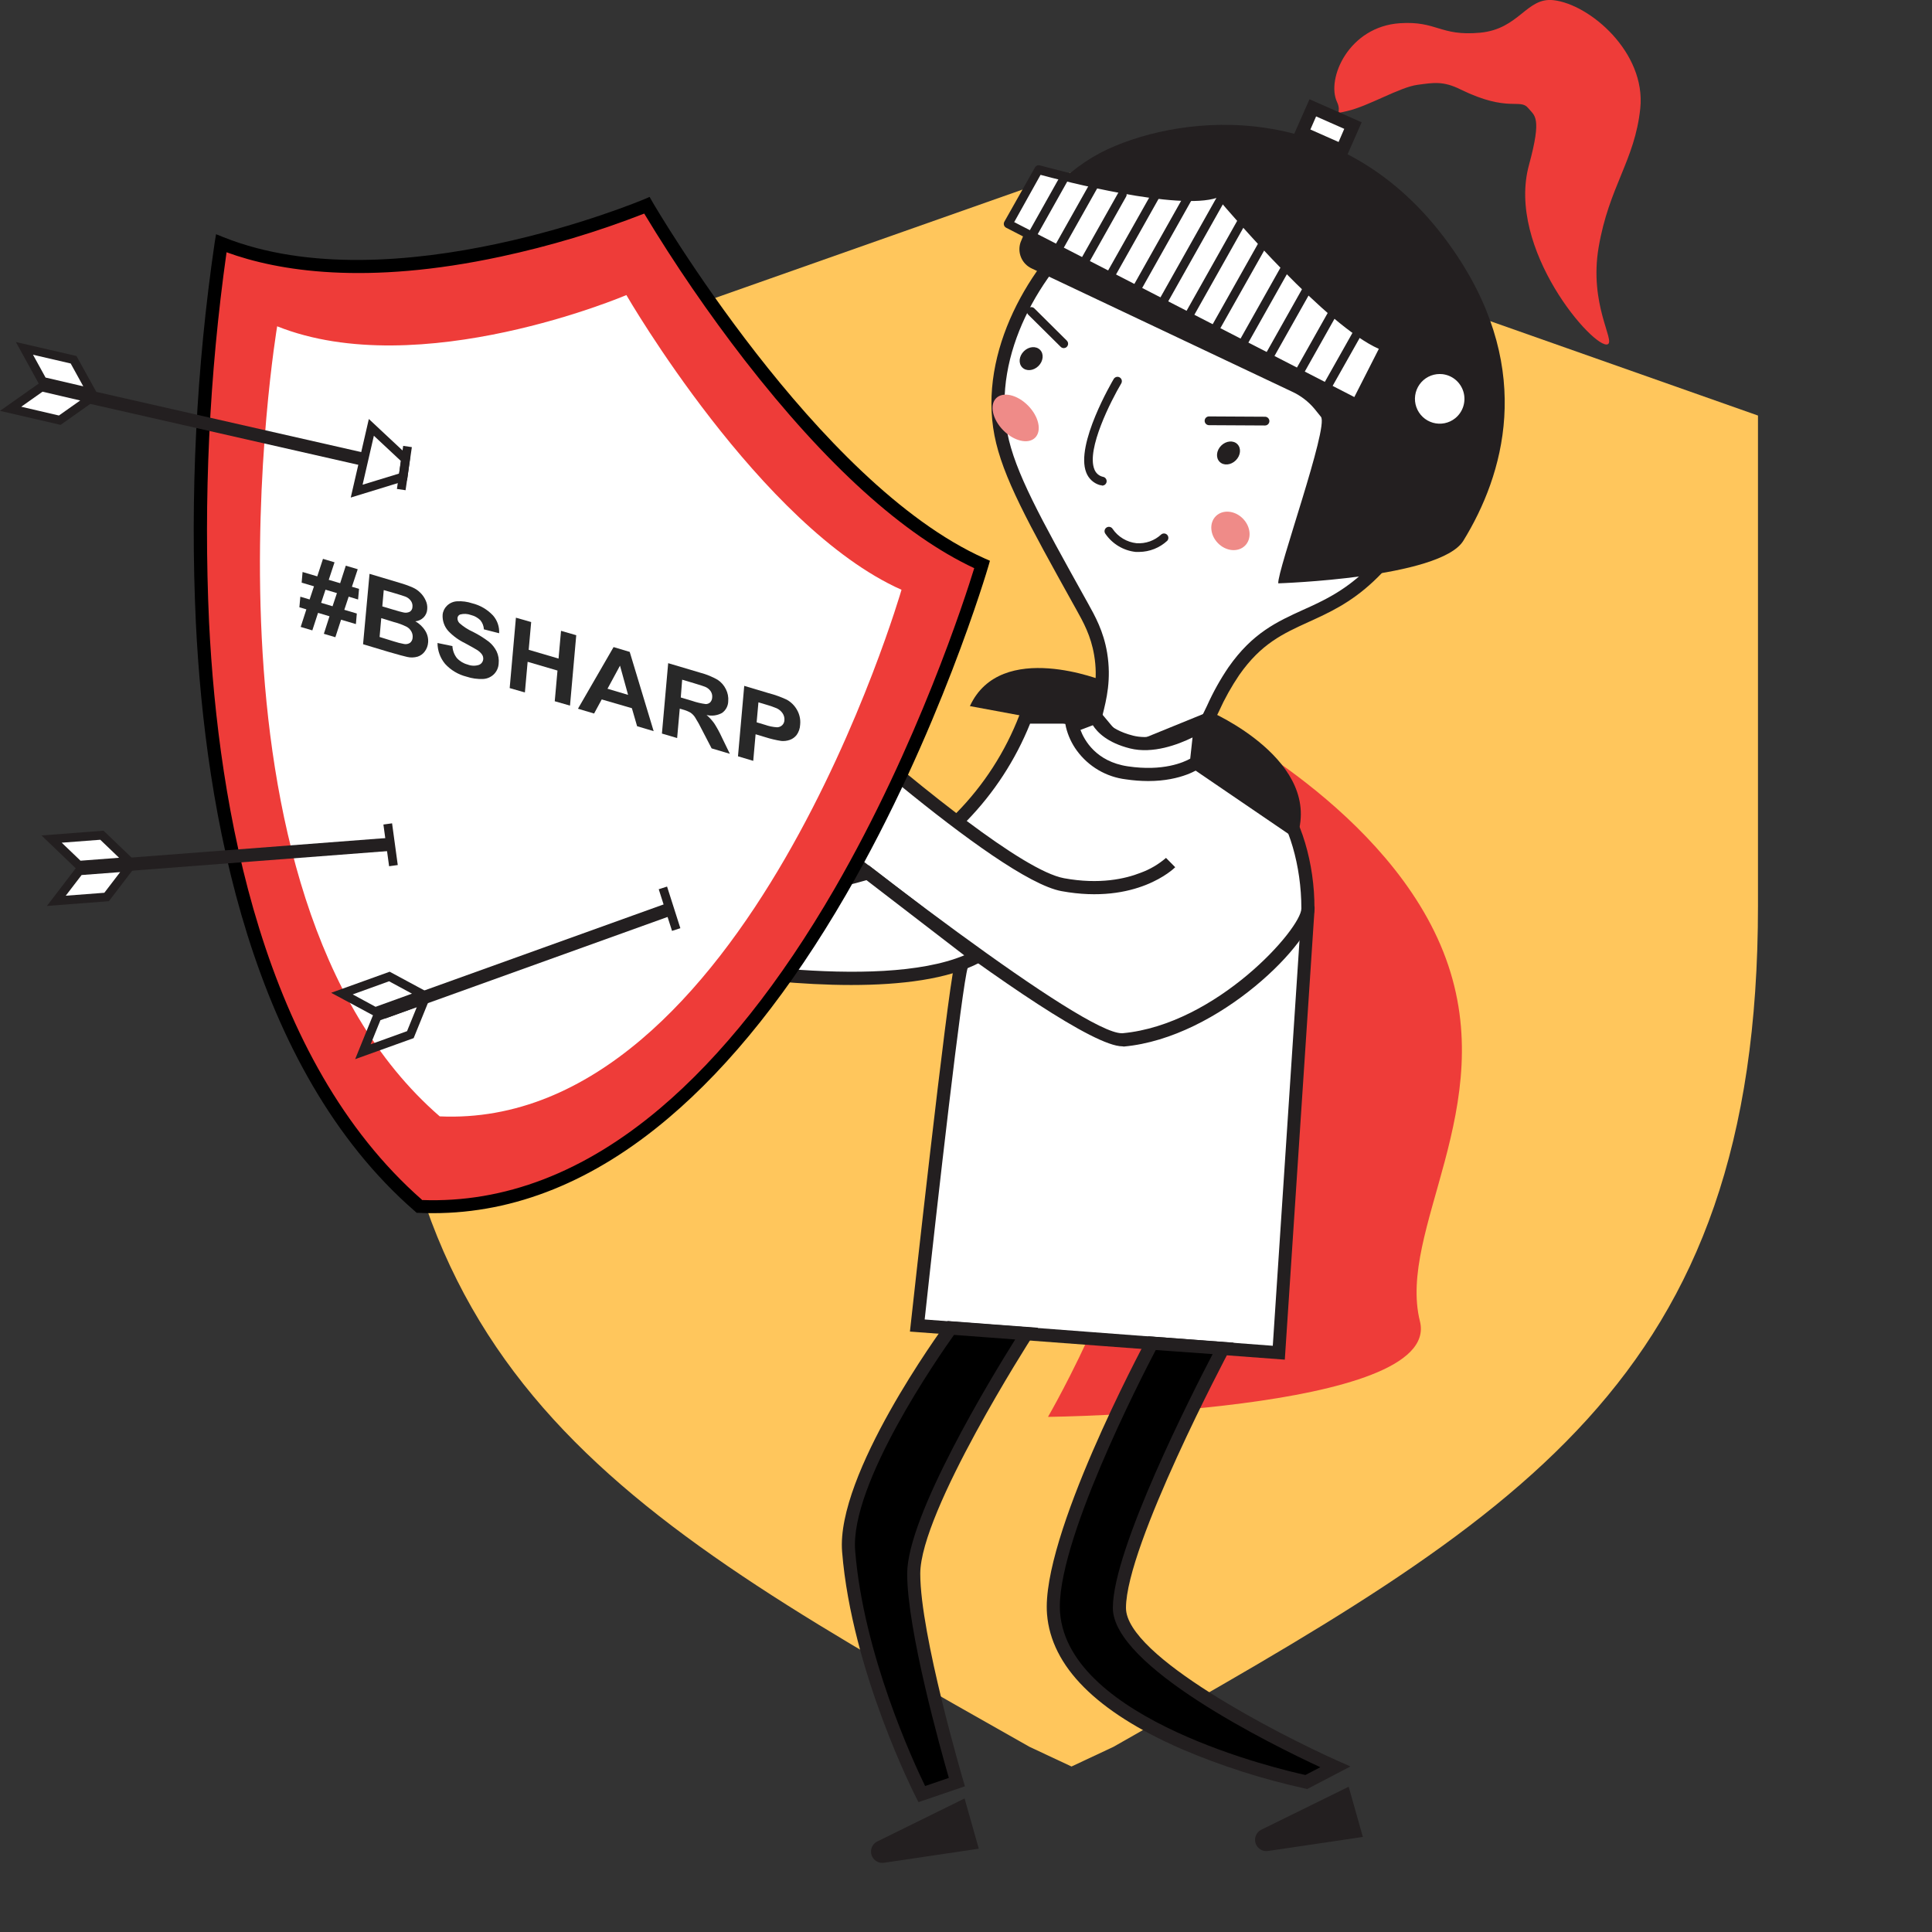 <svg width="126" height="126" viewBox="0 0 126 126" fill="none" xmlns="http://www.w3.org/2000/svg">
<rect x="0" y="0" width="126" height="126" fill="#333333" stroke="none"/>
<path d="M69.771 11.276L24.891 27.101V59.071C24.891 90.186 40.654 98.954 67.144 113.924L69.881 115.207L72.617 113.924C98.998 98.954 114.651 90.186 114.651 59.071V27.101L69.771 11.276Z" fill="#FFC65C"/>
<g clip-path="url(#clip0_2288_33008)">
<path d="M78.772 46.907C78.772 46.907 90.745 52.818 94.294 62.507C97.843 72.196 91.116 80.222 92.604 86.171C94.092 92.119 68.347 92.405 68.347 92.405C68.347 92.405 74.618 81.67 75.431 72.71C76.243 63.75 75.448 51.898 75.448 51.898L78.772 46.907Z" fill="#EE3C39"/>
<path d="M71.078 14.532C67.312 17.652 64.293 23.226 65.282 28.323C65.79 30.938 67.449 33.926 70.456 39.335C71.009 40.327 71.548 41.244 71.785 42.652C72.326 45.89 70.573 47.61 71.517 48.89C72.389 50.075 74.938 50.033 76.691 49.153C78.817 48.067 78.778 46.193 80.477 43.764C83.15 39.947 85.956 40.707 89.297 37.587C92.147 34.915 94.123 30.598 94.023 26.492C93.827 18.463 85.699 10.637 78.15 11.272C74.652 11.566 72.201 13.6 71.078 14.532Z" fill="white"/>
<path d="M73.934 50.23C72.794 50.23 71.728 49.901 71.172 49.144C70.616 48.387 70.813 47.472 71.072 46.455C71.317 45.487 71.625 44.284 71.357 42.724C71.143 41.458 70.667 40.598 70.16 39.69L70.077 39.544C67.047 34.092 65.379 31.086 64.857 28.401C63.791 22.909 67.189 17.186 70.801 14.195C71.901 13.283 74.479 11.146 78.111 10.84C81.631 10.555 85.485 12.023 88.684 14.9C92.19 18.043 94.346 22.381 94.445 26.478C94.545 30.575 92.635 35.049 89.582 37.907C88.062 39.335 86.677 39.955 85.337 40.567C83.684 41.321 82.253 41.972 80.822 44.018C80.312 44.77 79.869 45.564 79.496 46.392C78.883 47.675 78.356 48.787 76.879 49.535C75.963 49.989 74.956 50.227 73.934 50.23ZM79.014 11.657C78.729 11.657 78.461 11.657 78.188 11.692C74.824 11.977 72.486 13.918 71.346 14.852C67.925 17.689 64.698 23.086 65.695 28.232C66.192 30.781 67.836 33.741 70.827 39.118L70.909 39.264C71.428 40.195 71.967 41.161 72.204 42.572C72.489 44.31 72.164 45.612 71.899 46.658C71.645 47.647 71.531 48.184 71.856 48.627C72.532 49.544 74.829 49.61 76.494 48.761C77.711 48.138 78.136 47.244 78.729 46.007C79.12 45.135 79.586 44.3 80.123 43.51C81.688 41.275 83.29 40.544 84.987 39.772C86.264 39.201 87.584 38.589 89 37.264C91.885 34.572 93.687 30.343 93.593 26.495C93.499 22.646 91.452 18.532 88.117 15.535C85.346 13.049 82.073 11.666 79.014 11.666V11.657Z" fill="#231F20"/>
<path d="M80.594 30.024C80.915 29.707 80.962 29.235 80.7 28.968C80.438 28.702 79.966 28.743 79.645 29.06C79.325 29.377 79.277 29.85 79.539 30.116C79.801 30.382 80.273 30.341 80.594 30.024Z" fill="#231F20"/>
<path d="M67.723 23.872C68.044 23.555 68.092 23.082 67.829 22.816C67.567 22.549 67.095 22.59 66.775 22.907C66.454 23.224 66.406 23.697 66.668 23.963C66.93 24.229 67.403 24.188 67.723 23.872Z" fill="#231F20"/>
<path d="M71.845 31.646C71.819 31.649 71.793 31.649 71.768 31.646C71.558 31.593 71.364 31.489 71.203 31.344C71.042 31.199 70.918 31.018 70.841 30.815C70.12 28.992 72.532 24.889 72.634 24.715C72.673 24.65 72.736 24.603 72.809 24.584C72.882 24.565 72.96 24.576 73.025 24.615C73.09 24.654 73.137 24.716 73.156 24.79C73.174 24.863 73.163 24.941 73.125 25.006C72.463 26.123 70.844 29.292 71.371 30.604C71.415 30.725 71.489 30.834 71.586 30.92C71.682 31.005 71.799 31.066 71.924 31.095C72 31.106 72.068 31.146 72.114 31.207C72.16 31.268 72.18 31.345 72.17 31.421C72.159 31.497 72.119 31.565 72.058 31.611C71.997 31.657 71.92 31.677 71.845 31.666V31.646Z" fill="#231F20"/>
<path d="M74.302 35.995C74.224 35.999 74.146 35.999 74.068 35.995C73.674 35.953 73.293 35.825 72.952 35.621C72.611 35.418 72.318 35.143 72.093 34.815C72.069 34.784 72.053 34.748 72.043 34.711C72.034 34.673 72.033 34.634 72.039 34.596C72.046 34.557 72.06 34.521 72.081 34.488C72.102 34.455 72.13 34.427 72.162 34.406C72.194 34.384 72.231 34.369 72.269 34.362C72.307 34.355 72.346 34.356 72.384 34.365C72.421 34.373 72.457 34.39 72.489 34.413C72.52 34.435 72.546 34.465 72.566 34.498C72.743 34.756 72.973 34.972 73.242 35.132C73.51 35.292 73.809 35.393 74.12 35.426C74.413 35.447 74.708 35.407 74.986 35.309C75.263 35.211 75.518 35.056 75.733 34.855C75.789 34.809 75.86 34.787 75.933 34.792C76.004 34.797 76.072 34.829 76.121 34.882C76.17 34.935 76.198 35.005 76.198 35.077C76.198 35.15 76.17 35.219 76.121 35.272C75.624 35.73 74.976 35.987 74.302 35.995Z" fill="#231F20"/>
<path d="M81.195 35.588C81.644 35.145 81.582 34.354 81.058 33.821C80.534 33.288 79.746 33.216 79.297 33.659C78.849 34.102 78.91 34.893 79.434 35.426C79.958 35.959 80.747 36.031 81.195 35.588Z" fill="#EF8B88"/>
<path d="M67.507 28.547C67.955 28.104 67.751 27.167 67.05 26.454C66.349 25.742 65.417 25.524 64.969 25.967C64.52 26.41 64.725 27.347 65.426 28.059C66.127 28.772 67.058 28.99 67.507 28.547Z" fill="#EF8B88"/>
<path d="M84.277 25.549L67.281 17.506C66.97 17.361 66.724 17.105 66.591 16.788C66.458 16.471 66.448 16.116 66.562 15.792C67.115 14.377 67.949 13.091 69.014 12.01C70.079 10.929 71.353 10.077 72.757 9.506C78.031 7.314 88.359 6.569 95.067 16.738C100.033 24.261 98.077 30.975 95.435 35.267C93.929 37.709 83.365 38.044 83.365 38.044C83.29 37.224 86.669 27.841 86.15 27.186L85.728 26.663C85.332 26.189 84.837 25.809 84.277 25.549Z" fill="#231F20"/>
<path d="M62.676 62.976C62.226 64.499 59.826 86.448 59.826 86.448L83.401 88.213L85.308 59.247L78.78 46.907L62.406 53.578L62.676 62.976Z" fill="white"/>
<path d="M83.792 88.673L59.344 86.842L59.392 86.402C59.489 85.516 61.75 64.956 62.243 62.927L61.958 53.293L78.966 46.364L85.733 59.156V59.276L83.792 88.673ZM60.305 86.053L83.008 87.768L84.881 59.353L78.589 47.461L62.848 53.873L63.133 63.044L63.113 63.11C62.745 64.25 61.137 78.362 60.305 86.053Z" fill="#231F20"/>
<path d="M62.397 53.578C64.369 51.66 65.899 49.333 66.881 46.761H71.477L72.215 47.633C72.803 48.35 73.642 48.817 74.561 48.938C75.48 49.06 76.41 48.827 77.164 48.287C77.235 48.233 77.304 48.175 77.372 48.118L78.772 46.907C78.772 46.907 81.933 50.458 83.136 51.91C84.339 53.361 85.303 56.118 85.3 59.247C85.3 61.03 79.291 67.247 73.256 67.819C69.923 68.121 45.906 48.478 45.906 48.478L49.429 42.552C49.429 42.552 64.823 56.887 69.319 57.696C74.037 58.553 76.343 56.25 76.343 56.25" fill="white"/>
<path d="M73.201 68.239C69.513 68.239 48.086 50.81 45.635 48.81L45.35 48.575L49.341 41.878L49.728 42.238C49.828 42.332 56.57 48.604 62.366 53.027C64.162 51.203 65.565 49.027 66.485 46.635L66.585 46.35H71.685L72.54 47.373C73.057 48.009 73.796 48.424 74.607 48.533C75.419 48.643 76.241 48.438 76.907 47.961C76.97 47.913 77.033 47.864 77.093 47.81L78.803 46.324L79.088 46.638C79.12 46.675 82.267 50.213 83.461 51.653C84.838 53.31 85.742 56.298 85.725 59.264C85.725 61.344 79.541 67.684 73.293 68.253L73.201 68.239ZM46.461 48.367C55.986 56.144 70.653 67.384 73.153 67.384H73.216C79.35 66.813 84.872 60.553 84.872 59.25C84.872 56.473 84.063 53.698 82.808 52.184C81.831 51.01 79.533 48.413 78.732 47.51L77.651 48.444C77.577 48.51 77.498 48.572 77.418 48.633C76.578 49.24 75.538 49.505 74.51 49.371C73.483 49.237 72.544 48.715 71.887 47.913L71.28 47.193H67.181C66.229 49.559 64.825 51.716 63.047 53.541C65.692 55.518 68.061 57.033 69.396 57.276C71.708 57.698 73.387 57.316 74.396 56.918C74.999 56.698 75.557 56.37 76.044 55.95L76.645 56.558C76.545 56.658 74.125 59.01 69.233 58.118C65.02 57.35 51.995 45.498 49.517 43.218L46.461 48.367Z" fill="#231F20"/>
<path d="M63.703 62.396C57.505 65.67 41.57 62.216 41.57 62.216L44.169 56.936C44.169 56.936 46.57 58.536 53.748 57.601C54.713 57.443 55.666 57.215 56.599 56.918L63.703 62.396Z" fill="white"/>
<path d="M55.516 64.239C48.999 64.239 41.92 62.73 41.478 62.633L40.945 62.519L44.001 56.31L44.406 56.581C44.426 56.581 46.824 58.07 53.694 57.178C54.621 57.023 55.537 56.802 56.434 56.518L56.659 56.433L64.493 62.461L63.902 62.773C61.827 63.87 58.74 64.239 55.516 64.239ZM42.2 61.904C44.919 62.444 57.2 64.676 62.885 62.304L56.51 57.401C55.622 57.664 54.718 57.873 53.805 58.027C48.121 58.767 45.347 57.938 44.363 57.513L42.2 61.904Z" fill="#231F20"/>
<path d="M62.015 86.613C62.015 86.613 54.954 96.225 55.35 101.168C55.977 108.971 60.119 117.006 60.119 117.006L62.4 116.223C62.4 116.223 59.583 106.722 59.583 102.631C59.583 98.408 66.944 86.982 66.944 86.982L62.015 86.613Z" fill="black"/>
<path d="M59.903 117.531L59.734 117.203C59.692 117.123 55.547 109.002 54.92 101.202C54.512 96.156 61.374 86.756 61.667 86.345L61.807 86.153L67.7 86.593L67.309 87.202C67.235 87.313 60.017 98.568 60.017 102.631C60.017 106.614 62.788 116.005 62.813 116.1L62.93 116.497L59.903 117.531ZM62.218 87.059C61.24 88.428 55.421 96.774 55.772 101.134C56.314 107.88 59.561 114.894 60.333 116.48L61.881 115.951C61.342 114.085 59.164 106.308 59.164 102.631C59.164 98.851 64.669 89.808 66.209 87.356L62.218 87.059Z" fill="#231F20"/>
<path d="M75.129 87.596C75.129 87.596 68.315 100.291 68.714 105.234C69.341 113.037 85.197 116.223 85.197 116.223L87.09 115.243C87.09 115.243 73.008 108.957 73.008 104.874C73.008 100.651 79.77 87.942 79.77 87.942L75.129 87.596Z" fill="black"/>
<path d="M85.257 116.674L85.112 116.643C82.338 116.034 79.627 115.166 77.016 114.048C71.497 111.628 68.558 108.674 68.284 105.268C67.882 100.257 74.47 87.916 74.749 87.393L74.881 87.148L80.454 87.565L80.146 88.136C80.078 88.262 73.433 100.797 73.433 104.865C73.433 108.008 83.41 113.125 87.261 114.843L88.074 115.203L85.257 116.674ZM75.374 88.045C74.439 89.828 68.783 100.811 69.136 105.188C69.707 112.194 83.555 115.417 85.135 115.76L86.11 115.254C82.9 113.763 72.577 108.682 72.577 104.862C72.577 101.042 77.746 90.882 79.085 88.311L75.374 88.045Z" fill="#231F20"/>
<path d="M62.907 117.291L57.183 120.111C57.033 120.195 56.917 120.328 56.855 120.489C56.793 120.649 56.789 120.826 56.843 120.99C56.898 121.153 57.007 121.292 57.153 121.382C57.299 121.473 57.472 121.509 57.642 121.486L63.834 120.568L62.907 117.291Z" fill="#231F20"/>
<path d="M87.957 116.526L82.23 119.343C82.079 119.426 81.963 119.56 81.901 119.721C81.838 119.882 81.834 120.059 81.889 120.223C81.944 120.386 82.055 120.525 82.201 120.615C82.348 120.706 82.521 120.742 82.692 120.717L88.883 119.8L87.957 116.526Z" fill="#231F20"/>
<path d="M27.347 78.67C6.859 60.881 14.425 15.866 14.425 15.866C25.756 20.389 42.182 13.38 42.182 13.38C42.182 13.38 52.83 31.812 64.053 36.809C64.053 36.806 51.627 79.773 27.347 78.67Z" fill="#EE3C39"/>
<path d="M28.257 79.119C27.949 79.119 27.638 79.119 27.327 79.099H27.179L27.065 78.999C16.369 69.713 13.381 52.998 12.774 40.624C12.388 32.329 12.8 24.016 14.003 15.8L14.091 15.275L14.582 15.472C25.62 19.878 41.855 13.06 42.017 12.992L42.365 12.843L42.553 13.172C42.659 13.355 53.261 31.541 64.219 36.421L64.561 36.572L64.458 36.932C64.427 37.041 61.265 47.847 55.168 58.361C51.576 64.561 47.682 69.459 43.594 72.916C38.736 77.036 33.576 79.119 28.257 79.119ZM27.512 78.262C32.892 78.465 38.114 76.456 43.049 72.282C47.063 68.887 50.894 64.064 54.435 57.95C59.851 48.581 62.942 38.995 63.537 37.055C58.911 34.886 53.879 30.329 48.571 23.498C46.203 20.437 44.014 17.242 42.014 13.929C38.974 15.115 35.843 16.055 32.652 16.738C23.866 18.626 18.139 17.68 14.775 16.452C13.649 24.445 13.268 32.526 13.635 40.59C14.237 52.755 17.139 69.139 27.521 78.248L27.512 78.262Z" fill="black"/>
<path d="M28.678 72.807C11.859 58.213 18.076 21.28 18.076 21.28C27.376 24.995 40.851 19.243 40.851 19.243C40.851 19.243 49.586 34.364 58.794 38.464C58.794 38.464 48.599 73.71 28.678 72.807Z" fill="white"/>
<path d="M69.376 22.703C69.301 22.703 69.229 22.673 69.176 22.62L67.055 20.518C67.029 20.491 67.007 20.46 66.993 20.425C66.979 20.39 66.971 20.353 66.971 20.316C66.971 20.278 66.978 20.241 66.992 20.206C67.007 20.172 67.027 20.14 67.054 20.113C67.08 20.087 67.112 20.066 67.146 20.051C67.181 20.037 67.218 20.029 67.255 20.029C67.293 20.029 67.33 20.036 67.364 20.05C67.399 20.064 67.431 20.085 67.457 20.112L69.575 22.215C69.615 22.255 69.643 22.305 69.654 22.361C69.665 22.416 69.66 22.474 69.638 22.526C69.617 22.578 69.581 22.623 69.534 22.655C69.487 22.686 69.432 22.703 69.376 22.703Z" fill="#231F20"/>
<path d="M82.501 27.749L78.849 27.729C78.773 27.729 78.701 27.699 78.647 27.645C78.594 27.592 78.564 27.519 78.564 27.444C78.564 27.368 78.594 27.295 78.647 27.241C78.701 27.188 78.773 27.158 78.849 27.158L82.501 27.178C82.576 27.178 82.649 27.208 82.702 27.262C82.756 27.315 82.786 27.388 82.786 27.463C82.786 27.539 82.756 27.612 82.702 27.666C82.649 27.719 82.576 27.749 82.501 27.749Z" fill="#231F20"/>
<path d="M65.75 14.592L67.745 11.057C67.745 11.057 77.053 13.649 79.487 12.546C79.487 12.546 86.754 21.295 90.32 22.592L88.45 26.281L65.75 14.592Z" fill="white"/>
<path d="M88.45 26.566C88.405 26.566 88.36 26.555 88.319 26.535L65.619 14.852C65.584 14.834 65.554 14.809 65.529 14.779C65.505 14.749 65.487 14.715 65.476 14.678C65.466 14.641 65.462 14.603 65.467 14.565C65.471 14.527 65.483 14.491 65.502 14.457L67.497 10.923C67.528 10.867 67.577 10.823 67.636 10.798C67.695 10.773 67.761 10.769 67.822 10.786C67.916 10.815 77.059 13.34 79.371 12.292C79.427 12.266 79.491 12.259 79.552 12.274C79.613 12.287 79.667 12.321 79.707 12.369C79.781 12.457 86.968 21.072 90.432 22.329C90.47 22.343 90.505 22.365 90.534 22.393C90.563 22.421 90.586 22.456 90.6 22.494C90.615 22.531 90.622 22.572 90.62 22.613C90.618 22.653 90.607 22.693 90.588 22.729L88.718 26.401C88.701 26.434 88.678 26.464 88.65 26.488C88.621 26.513 88.588 26.532 88.553 26.544C88.52 26.557 88.486 26.564 88.45 26.566ZM66.143 14.486L88.325 25.895L89.924 22.752C86.475 21.221 80.391 14.092 79.376 12.897C76.831 13.755 69.273 11.783 67.862 11.403L66.143 14.486Z" fill="#231F20"/>
<path d="M67.281 15.675C67.232 15.675 67.183 15.662 67.141 15.637C67.075 15.6 67.027 15.539 67.007 15.466C66.986 15.393 66.996 15.315 67.033 15.249L69.117 11.535C69.154 11.468 69.217 11.42 69.29 11.4C69.364 11.38 69.442 11.389 69.508 11.427C69.575 11.465 69.623 11.528 69.643 11.602C69.663 11.675 69.653 11.754 69.615 11.82L67.529 15.535C67.503 15.578 67.467 15.613 67.423 15.638C67.38 15.662 67.331 15.675 67.281 15.675Z" fill="#231F20"/>
<path d="M68.977 16.566C68.928 16.566 68.88 16.553 68.837 16.529C68.771 16.492 68.723 16.43 68.703 16.357C68.682 16.284 68.692 16.206 68.729 16.14L71.186 11.774C71.205 11.742 71.23 11.713 71.259 11.69C71.289 11.667 71.323 11.65 71.359 11.641C71.396 11.631 71.433 11.628 71.471 11.633C71.508 11.638 71.544 11.65 71.576 11.669C71.609 11.688 71.638 11.713 71.661 11.742C71.683 11.772 71.7 11.806 71.71 11.843C71.72 11.879 71.722 11.917 71.718 11.954C71.713 11.992 71.701 12.028 71.682 12.06L69.225 16.426C69.199 16.469 69.163 16.505 69.119 16.529C69.076 16.554 69.027 16.567 68.977 16.566Z" fill="#231F20"/>
<path d="M70.736 17.337C70.687 17.337 70.639 17.324 70.596 17.3C70.563 17.282 70.534 17.257 70.511 17.227C70.488 17.198 70.47 17.164 70.46 17.127C70.45 17.091 70.448 17.053 70.452 17.015C70.457 16.978 70.469 16.942 70.488 16.909L72.945 12.546C72.982 12.48 73.044 12.432 73.116 12.411C73.189 12.391 73.267 12.4 73.333 12.437C73.398 12.475 73.447 12.536 73.467 12.609C73.487 12.682 73.478 12.76 73.441 12.826L70.984 17.192C70.959 17.236 70.923 17.273 70.879 17.298C70.836 17.324 70.786 17.337 70.736 17.337Z" fill="#231F20"/>
<path d="M72.235 18.566C72.186 18.566 72.137 18.553 72.094 18.528C72.05 18.503 72.015 18.468 71.99 18.424C71.965 18.381 71.951 18.333 71.951 18.283C71.95 18.233 71.963 18.184 71.987 18.14L75.129 12.566C75.147 12.533 75.172 12.505 75.202 12.482C75.232 12.459 75.266 12.442 75.302 12.432C75.338 12.422 75.376 12.42 75.414 12.425C75.451 12.429 75.487 12.441 75.519 12.46C75.552 12.479 75.581 12.504 75.603 12.534C75.626 12.564 75.643 12.598 75.653 12.634C75.663 12.671 75.665 12.708 75.66 12.746C75.656 12.783 75.644 12.819 75.625 12.852L72.489 18.426C72.463 18.47 72.426 18.506 72.381 18.531C72.337 18.555 72.286 18.568 72.235 18.566Z" fill="#231F20"/>
<path d="M74.022 19.312C73.974 19.311 73.926 19.298 73.883 19.275C73.85 19.256 73.821 19.232 73.798 19.202C73.774 19.172 73.757 19.138 73.747 19.102C73.737 19.065 73.734 19.027 73.739 18.99C73.744 18.952 73.756 18.916 73.775 18.883L77.267 12.677C77.304 12.612 77.365 12.563 77.438 12.543C77.511 12.523 77.589 12.532 77.654 12.569C77.687 12.587 77.716 12.612 77.74 12.642C77.763 12.671 77.78 12.706 77.79 12.742C77.8 12.778 77.803 12.816 77.798 12.854C77.793 12.891 77.781 12.928 77.763 12.96L74.273 19.166C74.248 19.211 74.212 19.248 74.168 19.273C74.124 19.299 74.073 19.312 74.022 19.312Z" fill="#231F20"/>
<path d="M75.719 20.195C75.67 20.195 75.622 20.182 75.579 20.158C75.513 20.12 75.465 20.059 75.445 19.986C75.424 19.913 75.434 19.835 75.471 19.769L79.405 12.775C79.443 12.709 79.505 12.661 79.578 12.641C79.651 12.621 79.73 12.631 79.795 12.669C79.861 12.707 79.909 12.769 79.929 12.843C79.949 12.916 79.939 12.994 79.901 13.06L75.964 20.052C75.939 20.095 75.903 20.131 75.86 20.156C75.817 20.181 75.769 20.194 75.719 20.195Z" fill="#231F20"/>
<path d="M77.478 20.972C77.429 20.972 77.38 20.959 77.338 20.935C77.272 20.898 77.224 20.836 77.204 20.763C77.183 20.69 77.193 20.612 77.23 20.546L80.822 14.16C80.84 14.127 80.865 14.098 80.894 14.075C80.924 14.052 80.958 14.034 80.994 14.024C81.031 14.014 81.069 14.011 81.106 14.016C81.143 14.021 81.179 14.033 81.212 14.052C81.278 14.089 81.326 14.151 81.346 14.224C81.367 14.296 81.357 14.374 81.32 14.44L77.726 20.826C77.701 20.87 77.665 20.907 77.621 20.933C77.578 20.958 77.528 20.972 77.478 20.972Z" fill="#231F20"/>
<path d="M80.844 23.061C80.796 23.059 80.748 23.047 80.705 23.023C80.672 23.005 80.643 22.98 80.62 22.951C80.596 22.921 80.579 22.887 80.569 22.85C80.559 22.814 80.556 22.776 80.561 22.738C80.566 22.701 80.578 22.665 80.596 22.632L83.786 16.963C83.805 16.93 83.83 16.902 83.86 16.878C83.89 16.855 83.924 16.838 83.96 16.828C83.996 16.818 84.034 16.816 84.072 16.82C84.109 16.825 84.145 16.837 84.178 16.856C84.211 16.875 84.24 16.9 84.263 16.93C84.286 16.96 84.303 16.994 84.313 17.03C84.323 17.067 84.326 17.105 84.321 17.142C84.316 17.18 84.304 17.216 84.285 17.249L81.092 22.918C81.067 22.961 81.031 22.997 80.987 23.023C80.944 23.048 80.895 23.061 80.844 23.061Z" fill="#231F20"/>
<path d="M82.603 23.835C82.554 23.835 82.506 23.822 82.464 23.798C82.398 23.761 82.35 23.699 82.329 23.626C82.309 23.553 82.318 23.475 82.355 23.409L85.163 18.418C85.201 18.351 85.264 18.303 85.337 18.283C85.411 18.262 85.489 18.273 85.555 18.31C85.621 18.348 85.67 18.411 85.69 18.485C85.71 18.558 85.7 18.637 85.662 18.703L82.851 23.692C82.826 23.736 82.79 23.772 82.746 23.797C82.703 23.822 82.654 23.835 82.603 23.835Z" fill="#231F20"/>
<path d="M79.165 21.875C79.116 21.875 79.068 21.862 79.026 21.838C78.96 21.8 78.912 21.739 78.891 21.666C78.871 21.593 78.88 21.515 78.917 21.449L82.207 15.603C82.244 15.537 82.306 15.489 82.379 15.469C82.451 15.448 82.529 15.458 82.595 15.495C82.66 15.532 82.709 15.594 82.729 15.666C82.749 15.739 82.74 15.817 82.703 15.883L79.405 21.729C79.381 21.772 79.346 21.808 79.304 21.833C79.262 21.859 79.214 21.873 79.165 21.875Z" fill="#231F20"/>
<path d="M86.455 25.678C86.406 25.678 86.358 25.665 86.315 25.641C86.249 25.603 86.201 25.542 86.181 25.469C86.16 25.396 86.17 25.318 86.207 25.252L88.37 21.415C88.408 21.349 88.471 21.301 88.544 21.281C88.617 21.261 88.695 21.271 88.761 21.309C88.827 21.347 88.875 21.41 88.894 21.483C88.914 21.556 88.904 21.635 88.866 21.701L86.703 25.535C86.678 25.578 86.641 25.615 86.598 25.64C86.554 25.665 86.505 25.678 86.455 25.678Z" fill="#231F20"/>
<path d="M84.644 24.732C84.595 24.732 84.547 24.719 84.505 24.695C84.439 24.658 84.391 24.596 84.37 24.523C84.35 24.45 84.359 24.372 84.396 24.306L86.791 20.052C86.81 20.019 86.835 19.991 86.864 19.968C86.894 19.945 86.928 19.928 86.964 19.918C87.001 19.908 87.038 19.906 87.076 19.91C87.113 19.915 87.149 19.927 87.181 19.946C87.214 19.965 87.243 19.99 87.266 20.02C87.288 20.05 87.305 20.084 87.315 20.12C87.325 20.156 87.328 20.194 87.323 20.232C87.318 20.269 87.306 20.305 87.287 20.338L84.892 24.592C84.867 24.635 84.831 24.671 84.787 24.695C84.743 24.72 84.694 24.733 84.644 24.732Z" fill="#231F20"/>
<path d="M87.199 6.657C86.478 5.129 87.968 1.731 91.304 1.514C93.724 1.357 93.909 2.371 96.521 2.134C99.086 1.897 99.548 -0.186 101.31 0.011C103.673 0.271 107.356 3.42 106.974 7.072C106.618 10.475 104.936 12.152 104.258 16.132C103.628 19.846 105.349 22.226 104.853 22.452C103.998 22.838 98.2 16.24 99.722 10.737C100.577 7.594 100.078 7.56 99.668 7.052C99.135 6.392 98.376 7.357 95.266 5.84C94.126 5.269 93.487 5.392 92.444 5.532C91.264 5.692 89.243 6.932 87.84 7.246C86.931 7.454 87.532 7.36 87.199 6.657Z" fill="#EE3C39"/>
<path d="M88.221 8.21L85.601 7.049L84.882 8.677L87.503 9.838L88.221 8.21Z" fill="white"/>
<path d="M87.74 10.392L84.337 8.883L85.403 6.472L88.804 7.977L87.74 10.392ZM85.46 8.446L87.299 9.26L87.669 8.403L85.833 7.592L85.46 8.446Z" fill="#231F20"/>
<path d="M93.887 27.918C94.937 27.918 95.788 27.064 95.788 26.012C95.788 24.959 94.937 24.106 93.887 24.106C92.836 24.106 91.985 24.959 91.985 26.012C91.985 27.064 92.836 27.918 93.887 27.918Z" fill="white"/>
<path d="M93.892 28.206C93.812 28.211 93.731 28.211 93.65 28.206C93.22 28.159 92.814 27.985 92.483 27.707C92.152 27.428 91.91 27.058 91.789 26.642C91.668 26.226 91.672 25.783 91.802 25.37C91.932 24.957 92.181 24.591 92.518 24.32C92.855 24.048 93.265 23.883 93.695 23.845C94.126 23.807 94.558 23.897 94.938 24.105C95.317 24.314 95.626 24.63 95.826 25.014C96.026 25.398 96.108 25.833 96.062 26.264C96.003 26.8 95.749 27.296 95.349 27.657C94.949 28.017 94.431 28.218 93.892 28.221V28.206ZM93.892 24.392C93.634 24.392 93.38 24.455 93.15 24.574C92.921 24.693 92.724 24.866 92.575 25.077C92.426 25.289 92.329 25.533 92.294 25.789C92.258 26.046 92.285 26.307 92.371 26.551C92.457 26.795 92.6 27.015 92.788 27.192C92.976 27.37 93.204 27.499 93.452 27.57C93.701 27.641 93.962 27.651 94.216 27.6C94.469 27.549 94.706 27.437 94.907 27.275C95.156 27.073 95.339 26.803 95.434 26.497C95.529 26.191 95.532 25.864 95.442 25.557C95.352 25.25 95.174 24.976 94.929 24.77C94.684 24.564 94.384 24.436 94.066 24.401C94.004 24.395 93.944 24.392 93.887 24.392H93.892Z" fill="#231F20"/>
<path d="M71.993 44.415C71.993 44.415 65.271 41.672 63.255 46.05L70.667 47.424L71.993 44.415Z" fill="#231F20"/>
<path d="M78.889 46.392C78.889 46.392 86.429 49.63 84.531 54.727L77.871 50.187L78.889 46.392Z" fill="#231F20"/>
<path d="M69.94 47.347C69.94 47.347 70.456 49.953 73.489 50.401C76.523 50.85 78.028 49.73 78.028 49.73L78.287 47.327C78.287 47.327 75.824 48.904 73.8 48.392C71.776 47.881 71.477 46.761 71.477 46.761L69.94 47.347Z" fill="white"/>
<path d="M74.883 50.938C74.396 50.936 73.909 50.899 73.427 50.827C72.795 50.751 72.185 50.545 71.635 50.223C71.086 49.901 70.608 49.47 70.231 48.955C69.897 48.499 69.655 47.98 69.521 47.43L69.45 47.072L71.77 46.19L71.89 46.65C71.89 46.678 72.175 47.544 73.903 47.978C75.727 48.438 78.034 46.981 78.056 46.964L78.809 46.484L78.433 49.961L78.282 50.073C78.227 50.115 77.093 50.938 74.883 50.938ZM70.465 47.604C70.713 48.267 71.477 49.67 73.552 49.978C75.856 50.321 77.198 49.715 77.623 49.478L77.774 48.095C76.839 48.555 75.186 49.184 73.695 48.81C72.204 48.435 71.559 47.747 71.272 47.298L70.465 47.604Z" fill="#231F20"/>
<path d="M4.464 25.143L4.276 25.975L23.586 30.364L23.774 29.533L4.464 25.143Z" fill="#231F20"/>
<path d="M5.987 25.615L2.782 24.872L1.591 22.712L4.795 23.452L5.987 25.615Z" fill="white"/>
<path d="M6.545 26.035L2.594 25.138L1.035 22.306L4.986 23.218L6.545 26.035ZM2.971 24.623L5.431 25.195L4.61 23.706L2.152 23.135L2.971 24.623Z" fill="#231F20"/>
<path d="M0.687 26.649L3.891 27.389L5.904 25.969L2.7 25.229L0.687 26.649Z" fill="white"/>
<path d="M3.951 27.709L0 26.795L2.643 24.932L6.591 25.846L3.951 27.709ZM1.385 26.526L3.843 27.098L5.231 26.118L2.774 25.546L1.385 26.526Z" fill="#231F20"/>
<path d="M25.464 54.633L5.615 56.153L5.68 57.008L25.529 55.487L25.464 54.633Z" fill="#231F20"/>
<path d="M8.424 56.178L5.145 56.43L3.364 54.721L6.645 54.473L8.424 56.178Z" fill="white"/>
<path d="M5.04 56.724L2.708 54.487L6.751 54.175L9.083 56.413L5.04 56.724ZM4.025 54.958L5.251 56.133L7.765 55.941L6.54 54.767L4.025 54.958Z" fill="#231F20"/>
<path d="M3.672 58.75L6.95 58.498L8.45 56.541L5.171 56.793L3.672 58.75Z" fill="white"/>
<path d="M3.059 59.084L5.026 56.513L9.068 56.201L7.101 58.773L3.059 59.084ZM5.322 57.067L4.288 58.416L6.805 58.224L7.837 56.876L5.322 57.067Z" fill="#231F20"/>
<path d="M43.57 58.879L24.83 65.618L25.119 66.425L43.859 59.685L43.57 58.879Z" fill="#231F20"/>
<path d="M24.448 66.281L21.597 64.747L25.414 63.373L28.265 64.91L24.448 66.281ZM23.003 64.853L24.494 65.662L26.868 64.804L25.374 63.996L23.003 64.853Z" fill="#231F20"/>
<path d="M23.162 69.076L24.377 66.082L28.194 64.707L26.977 67.704L23.162 69.076ZM24.81 66.533L24.172 68.107L26.546 67.25L27.185 65.676L24.81 66.533Z" fill="#231F20"/>
<path d="M19.981 39.741L19.525 39.604L19.587 38.915L20.192 39.095L20.477 38.238L19.673 37.998L19.733 37.304L20.691 37.589L21.064 36.447L21.817 36.672L21.44 37.815L22.184 38.035L22.552 36.892L23.33 37.124L22.951 38.267L23.416 38.404L23.353 39.098L22.74 38.912L22.455 39.77L23.27 40.012L23.211 40.701L22.244 40.415L21.871 41.558L21.121 41.335L21.489 40.192L20.742 39.969L20.369 41.112L19.61 40.887L19.981 39.741ZM21.229 38.458L20.944 39.315L21.688 39.538L21.974 38.681L21.229 38.458Z" fill="#282828"/>
<path d="M24.1 37.424L26.067 38.012C26.359 38.094 26.645 38.197 26.922 38.318C27.107 38.401 27.275 38.517 27.418 38.661C27.563 38.803 27.679 38.972 27.761 39.158C27.846 39.336 27.881 39.533 27.863 39.73C27.852 39.931 27.768 40.122 27.627 40.267C27.481 40.412 27.289 40.502 27.085 40.521C27.353 40.668 27.578 40.883 27.738 41.144C27.879 41.372 27.943 41.639 27.92 41.907C27.904 42.113 27.831 42.311 27.709 42.478C27.594 42.641 27.429 42.762 27.239 42.824C27.016 42.89 26.78 42.897 26.555 42.844C26.386 42.809 25.985 42.701 25.355 42.518L23.678 42.015L24.1 37.424ZM25.027 38.484L24.933 39.547L25.582 39.741C25.97 39.858 26.212 39.924 26.307 39.941C26.446 39.976 26.593 39.961 26.723 39.898C26.776 39.864 26.821 39.818 26.852 39.762C26.883 39.707 26.899 39.644 26.899 39.581C26.915 39.446 26.881 39.31 26.805 39.198C26.717 39.069 26.592 38.969 26.446 38.912C26.346 38.872 26.064 38.784 25.591 38.644L25.027 38.484ZM24.864 40.312L24.756 41.541L25.674 41.827C25.898 41.9 26.126 41.959 26.358 42.001C26.489 42.025 26.624 41.998 26.737 41.927C26.79 41.885 26.833 41.832 26.863 41.772C26.893 41.712 26.909 41.645 26.911 41.578C26.924 41.446 26.897 41.312 26.834 41.195C26.767 41.071 26.669 40.966 26.549 40.892C26.271 40.749 25.977 40.639 25.674 40.564L24.864 40.312Z" fill="#282828"/>
<path d="M28.533 41.935L29.505 42.135C29.519 42.416 29.619 42.687 29.79 42.91C29.978 43.118 30.221 43.267 30.492 43.338C30.727 43.431 30.988 43.441 31.23 43.364C31.308 43.335 31.376 43.285 31.426 43.219C31.476 43.154 31.507 43.075 31.515 42.992C31.524 42.883 31.496 42.775 31.435 42.684C31.344 42.56 31.229 42.456 31.096 42.378C30.986 42.308 30.726 42.162 30.318 41.941C29.913 41.746 29.547 41.479 29.237 41.152C29.108 41.009 29.009 40.842 28.946 40.66C28.882 40.478 28.855 40.285 28.867 40.092C28.887 39.867 28.989 39.657 29.152 39.501C29.329 39.33 29.562 39.228 29.808 39.215C30.14 39.196 30.474 39.24 30.791 39.344C31.313 39.471 31.786 39.748 32.154 40.141C32.433 40.459 32.576 40.875 32.553 41.298L31.558 41.044C31.547 40.827 31.467 40.62 31.33 40.452C31.16 40.284 30.947 40.166 30.714 40.109C30.492 40.027 30.251 40.014 30.021 40.072C29.97 40.088 29.924 40.119 29.891 40.162C29.858 40.204 29.839 40.256 29.836 40.309C29.834 40.37 29.843 40.429 29.865 40.485C29.887 40.541 29.919 40.592 29.961 40.635C30.225 40.87 30.523 41.062 30.845 41.207C31.212 41.391 31.562 41.609 31.889 41.858C32.099 42.029 32.27 42.243 32.39 42.487C32.505 42.733 32.551 43.007 32.521 43.278C32.508 43.528 32.407 43.764 32.236 43.947C32.046 44.147 31.787 44.266 31.512 44.281C31.144 44.297 30.776 44.246 30.426 44.13C29.889 43.996 29.403 43.707 29.029 43.298C28.71 42.916 28.535 42.434 28.533 41.935Z" fill="#282828"/>
<path d="M33.24 44.875L33.647 40.284L34.642 40.569L34.48 42.378L36.427 42.95L36.589 41.141L37.581 41.427L37.174 46.018L36.179 45.733L36.358 43.732L34.411 43.161L34.232 45.161L33.24 44.875Z" fill="#282828"/>
<path d="M42.63 47.684L41.55 47.361L41.21 46.187L39.243 45.615L38.745 46.535L37.693 46.221L40.016 42.201L41.068 42.515L42.63 47.684ZM40.962 45.318L40.435 43.412L39.62 44.918L40.962 45.318Z" fill="#282828"/>
<path d="M43.169 47.841L43.577 43.25L45.669 43.872C46.068 43.976 46.452 44.133 46.809 44.338C47.038 44.49 47.222 44.702 47.342 44.95C47.465 45.193 47.517 45.466 47.493 45.738C47.49 45.887 47.451 46.033 47.382 46.164C47.312 46.296 47.213 46.409 47.092 46.495C46.783 46.666 46.422 46.714 46.08 46.63C46.267 46.79 46.434 46.972 46.578 47.172C46.766 47.465 46.933 47.771 47.077 48.087L47.599 49.161L46.41 48.807L45.78 47.593C45.641 47.307 45.486 47.029 45.316 46.761C45.239 46.649 45.143 46.552 45.031 46.475C44.874 46.388 44.708 46.321 44.535 46.275L44.332 46.215L44.161 48.133L43.169 47.841ZM44.398 45.487L45.133 45.707C45.424 45.808 45.725 45.879 46.031 45.918C46.136 45.917 46.238 45.878 46.316 45.807C46.396 45.721 46.442 45.609 46.447 45.492C46.463 45.347 46.428 45.2 46.347 45.078C46.258 44.95 46.133 44.851 45.988 44.792C45.908 44.758 45.669 44.681 45.264 44.558L44.489 44.327L44.398 45.487Z" fill="#282828"/>
<path d="M48.129 49.324L48.537 44.73L50.133 45.207C50.537 45.312 50.93 45.453 51.308 45.63C51.587 45.783 51.818 46.012 51.975 46.29C52.147 46.586 52.22 46.929 52.183 47.27C52.172 47.508 52.093 47.738 51.955 47.932C51.837 48.084 51.678 48.197 51.496 48.258C51.324 48.316 51.141 48.339 50.96 48.324C50.609 48.27 50.263 48.189 49.925 48.081L49.278 47.887L49.124 49.621L48.129 49.324ZM49.463 45.804L49.346 47.107L49.891 47.27C50.145 47.361 50.411 47.416 50.681 47.432C50.803 47.429 50.921 47.382 51.011 47.298C51.099 47.213 51.152 47.098 51.157 46.975C51.172 46.813 51.129 46.65 51.037 46.515C50.941 46.375 50.809 46.263 50.655 46.193C50.423 46.095 50.185 46.013 49.942 45.947L49.463 45.804Z" fill="#282828"/>
<path d="M25.57 53.695L25.005 53.773L25.376 56.493L25.941 56.416L25.57 53.695Z" fill="#231F20"/>
<path d="M26.295 29.078L25.886 31.888L26.45 31.971L26.86 29.161L26.295 29.078Z" fill="#231F20"/>
<path d="M43.504 57.819L42.961 57.994L43.828 60.71L44.371 60.535L43.504 57.819Z" fill="#231F20"/>
<path d="M22.875 32.449L24.055 27.326L26.749 29.843L26.549 31.321L22.875 32.449ZM24.015 30.015L23.647 31.612L26.027 30.884L26.139 30.058L24.383 28.418L24.015 30.015Z" fill="#231F20"/>
</g>
<defs>
<clipPath id="clip0_2288_33008">
<rect width="107" height="126" fill="white"/>
</clipPath>
</defs>
</svg>
